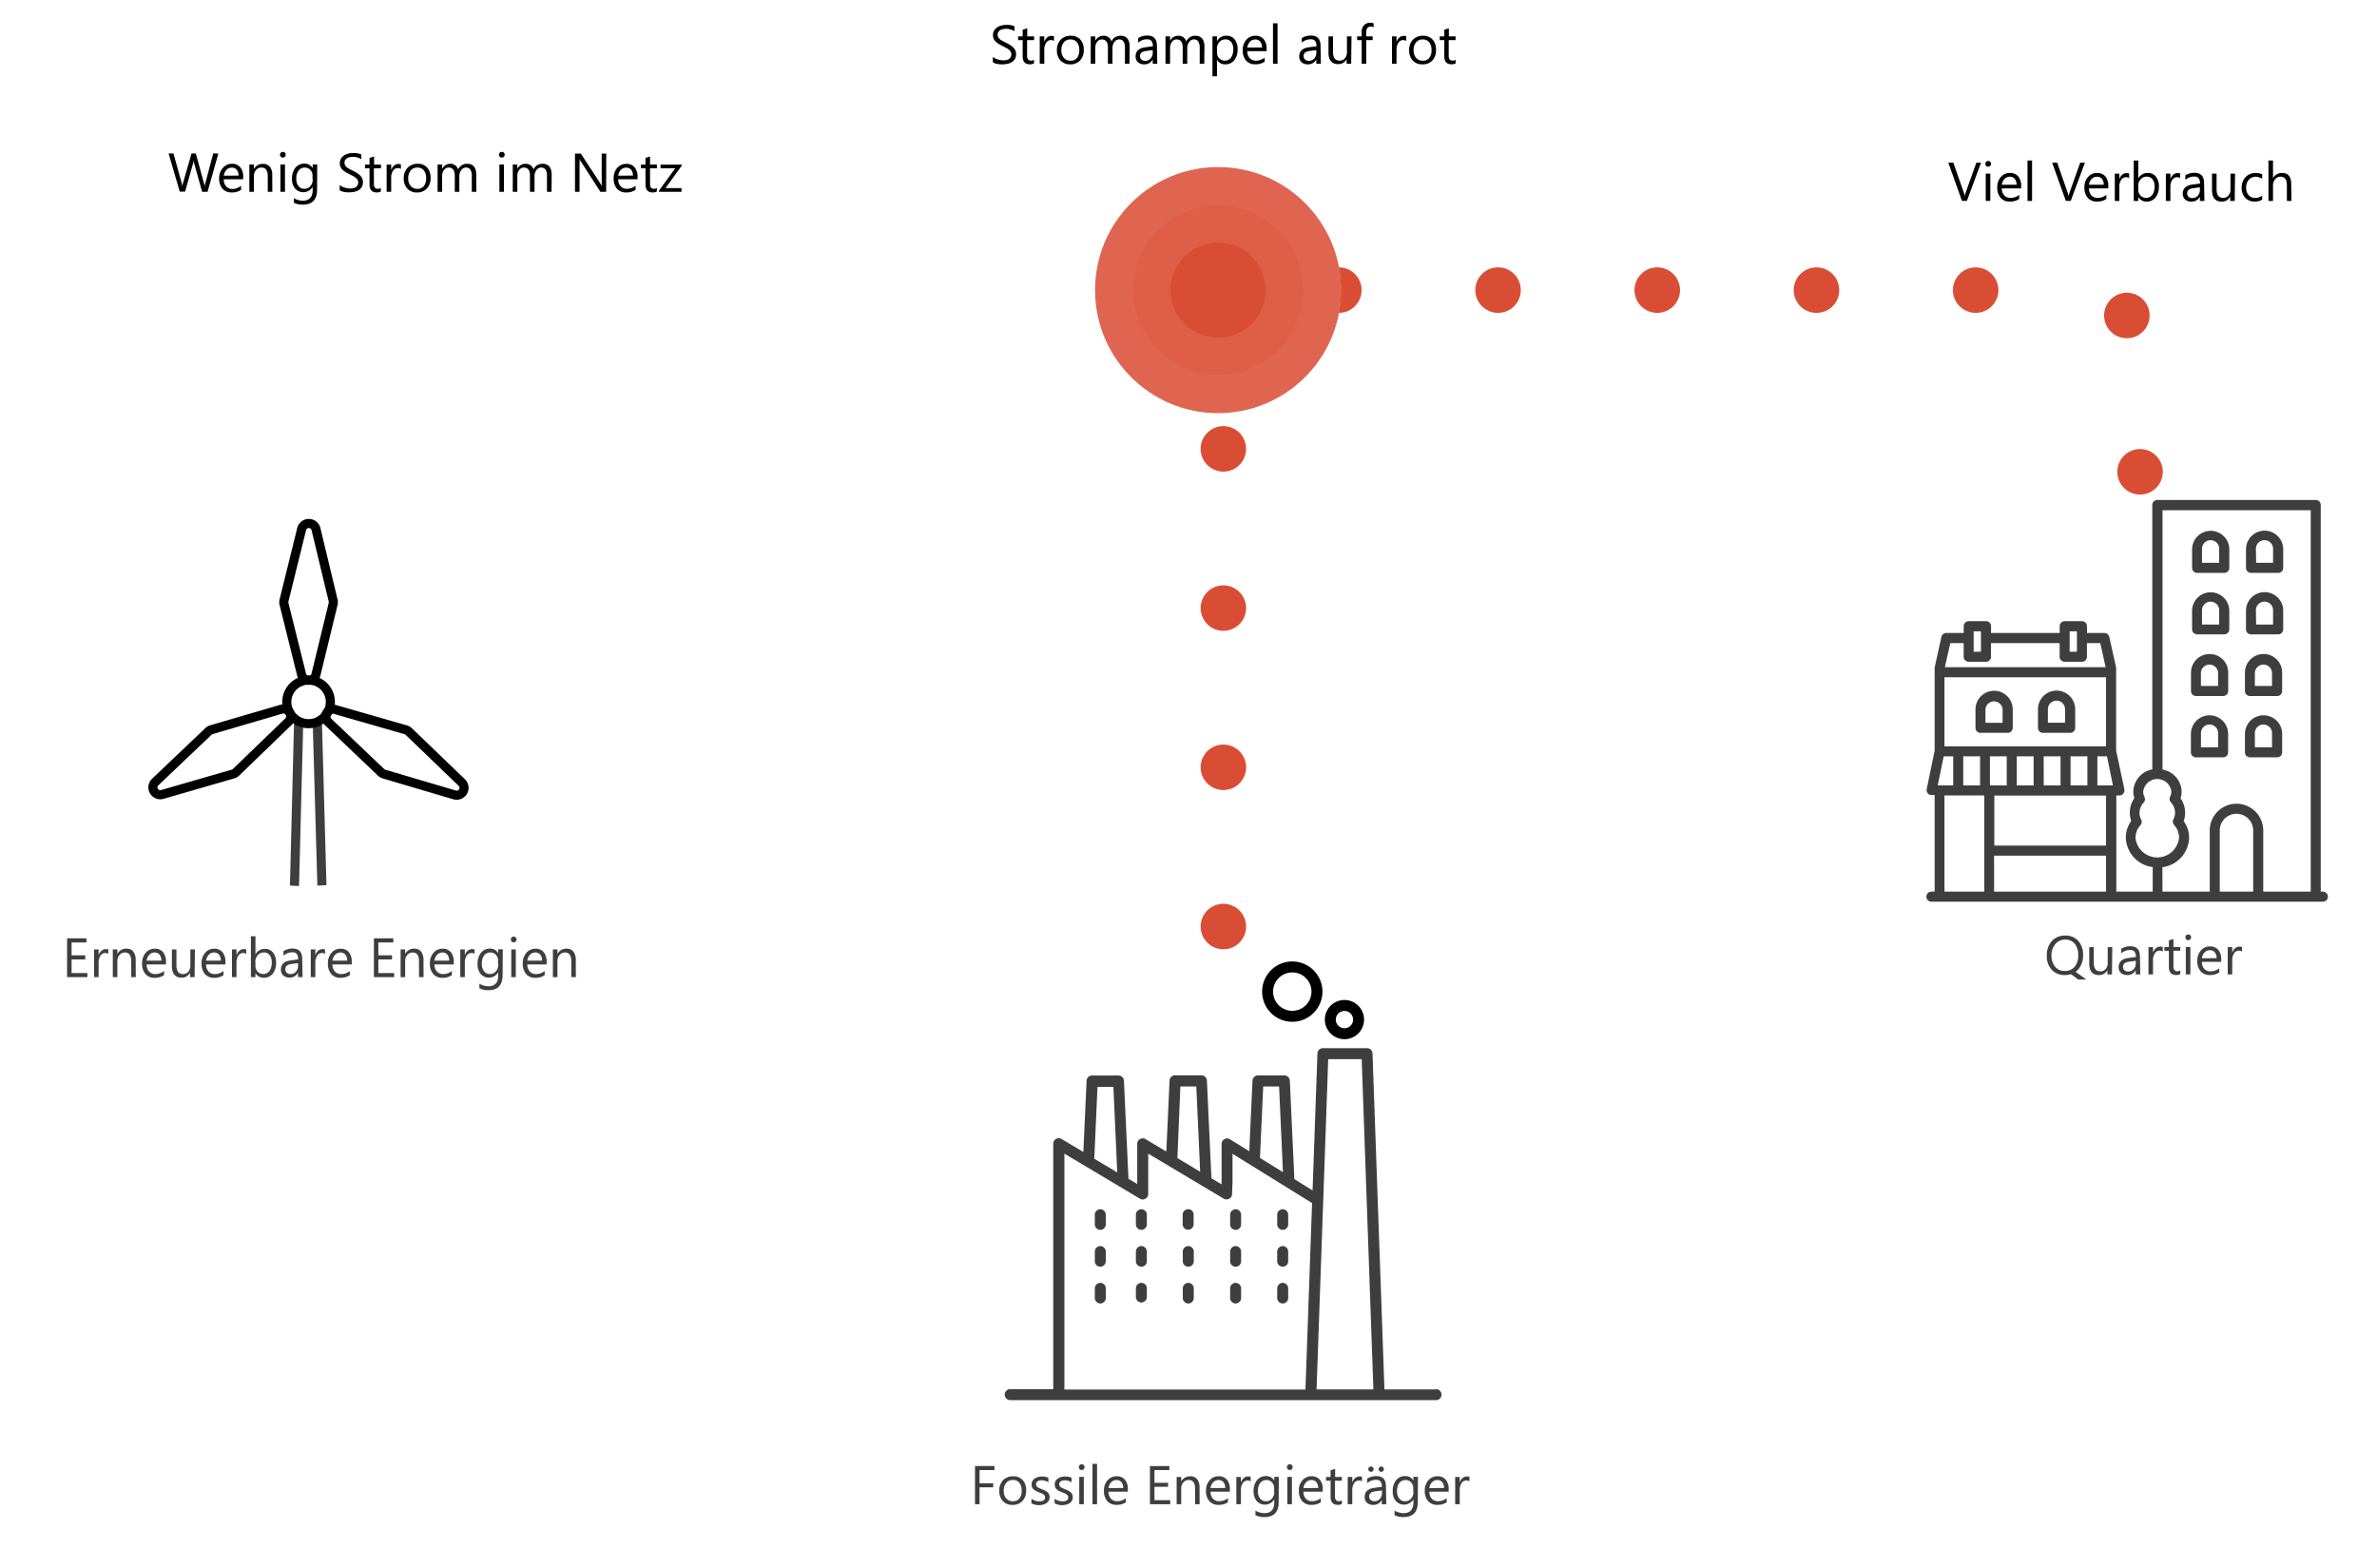 <svg xmlns="http://www.w3.org/2000/svg" width="184.35mm" height="121.59mm" viewBox="0 0 522.57 344.66">
    <defs>
        <style>
           .cls-1{
               fill: black;

            }
            .cls-10 {
                stroke: black;
                fill: transparent;
            }

             .white {
                fill: white;
                stroke: white;
            }
            .cls-2 {
                fill: #3e3e3f;
            }

            .cls-3,
            .cls-4 {
                fill: none;
                stroke: #d5dae2;
            }

            .cls-3,
            .cls-4,
            .cls-10 {
                stroke-linecap: round;
                stroke-width: 2px;
            }

            .cls-3,
            .cls-10 {
                stroke-linejoin: round;
            }

            .cls-4 {
                stroke-miterlimit: 10;
            }

            .cls-5,
            .cls-7,
            .cls-8 {
                fill: #da4d35;
            }

            .cls-6,
            .cls-7,
            .cls-8 {
                isolation: isolate;
            }

            .cls-7 {
                opacity: 0.86;
            }

            .cls-8 {
                opacity: 0.3;
            }

            .cls-9 {
                stroke: #3e3e3e;
            }

            #eco path {
                stroke-dasharray: 0 35;
                stroke-width: 0;

                stroke: #da4d35;
                fill: ;

            }

            #city path {
                stroke-dasharray: 0 35;
                stroke-width: 10;
                animation: dash 14s linear infinite;
                stroke: #da4d35;
                fill: ;

            }

            #production line {
                stroke-dasharray: 0 35;
                stroke-width: 10;
                animation: dash 20s linear infinite;
                animation-direction: reverse;
                stroke: #da4d35;

            }



            @keyframes dash {
                to {
                    stroke-dashoffset: 1000;
                }
            }



            @-moz-keyframes spin {
                100% {
                    -moz-transform: rotate(360deg);
                }
            }

            @-webkit-keyframes spin {
                100% {
                    -webkit-transform: rotate(360deg);
                }
            }

            @keyframes spin {
                100% {
                    -webkit-transform: rotate(360deg);
                    transform: rotate(360deg);
                }
            }

            #smoke_1 {
                height: 0px;
                width: 0px;
                opacity: 0;
                transform: scale(0.2);
                transform-origin: 57% 67.5%;
            }

            @keyframes smokeL {
                0% {
                    opacity: 0;
                    transform: scale(0.2) translate(0, 0)
                }

                5% {
                    opacity: 1;
                    transform: scale(0.3) translate(+5, -10px)
                }

                60% {
                    opacity: 1;

                }

                100% {
                    opacity: 0;
                    transform: scale(1.5) translate(+6px, -10px)
                }
            }

            #smoke_1 {
                animation: smokeL 2s 0s infinite
            }

            #smoke_2 {
                height: 0px;
                width: 0px;
                opacity: 0;
                transform: scale(0.2);
                transform-origin: 57.5% 68%;
            }

            @keyframes smokeR {
                0% {
                    opacity: 0;
                    transform: scale(0.2) translate(0, 0)
                }

                5% {
                    opacity: 1;
                    transform: scale(0.3) translate(+5, -10px)
                }

                60% {
                    opacity: 1;

                }

                100% {
                    opacity: 0;
                    transform: scale(1.3) translate(+12px, -10px)
                }
            }

            #smoke_2 {
                animation: smokeR 2s 1s infinite
            }

           

        </style>
    </defs>
    <title>_finalStromampel_Rot_Pfade_Animation</title>
    <g id="smoke">
        <g>
            <path id="Pfad_78" data-name="Pfad 78" class="cls-1" d="M295.57,228.44a4.31,4.31,0,1,0-4.31-4.31h0A4.32,4.32,0,0,0,295.57,228.44Zm0-6.21a1.9,1.9,0,1,1-1.9,1.9,1.9,1.9,0,0,1,1.9-1.9Z" />
            <path id="Pfad_79" data-name="Pfad 79" class="cls-1" d="M284.1,224.61a6.63,6.63,0,1,0-6.63-6.63A6.63,6.63,0,0,0,284.1,224.61Zm0-10.85a4.22,4.22,0,1,1-4.22,4.22h0A4.22,4.22,0,0,1,284.1,213.76Z" />
        </g>
        <g>
            <path id="smoke_1" data-name="Pfad 78" class="cls-2" d="M295.57,228.44a4.31,4.31,0,1,0-4.31-4.31h0A4.32,4.32,0,0,0,295.57,228.44Zm0-6.21a1.9,1.9,0,1,1-1.9,1.9,1.9,1.9,0,0,1,1.9-1.9Z" />
            <path id="smoke_2" data-name="Pfad 79" class="cls-2" d="M284.1,224.61a6.63,6.63,0,1,0-6.63-6.63A6.63,6.63,0,0,0,284.1,224.61Zm0-10.85a4.22,4.22,0,1,1-4.22,4.22h0A4.22,4.22,0,0,1,284.1,213.76Z" />
        </g>
    </g>
    <g id="eco">
        <path id="Pfad_82" data-name="Pfad 82" class="cls-3" d="M271.19,63.77H84.1A14.17,14.17,0,0,0,69.93,77.94V96.88" />
    </g>
    <g id="production">
        <line id="Linie_13" data-name="Linie 13" class="cls-4" x1="268.95" y1="203.67" x2="268.95" y2="62.67" />
    </g>
    <g id="city">
        <path id="Pfad_865" data-name="Pfad 865" class="cls-3" d="M470.48,103.71V77.94A14.17,14.17,0,0,0,456.3,63.77H269.22" />
    </g>
    <g id="Ebene_1" data-name="Ebene 1">
        <path id="Pfad_51" data-name="Pfad 51" class="cls-2" d="M449.12,161.09h6a1.1,1.1,0,0,0,1.1-1.1v-4.05a4.09,4.09,0,0,0-8.18-.08V160a1.1,1.1,0,0,0,1.1,1.1Zm1.1-5.16a1.88,1.88,0,0,1,3.77-.06v3h-3.77Z" />
        <path id="Pfad_52" data-name="Pfad 52" class="cls-2" d="M435.39,161.09h6a1.1,1.1,0,0,0,1.1-1.1v-4.05a4.09,4.09,0,0,0-8.19,0V160a1.1,1.1,0,0,0,1.1,1.1Zm1.1-5.16a1.89,1.89,0,0,1,3.77,0v2.95h-3.77Z" />
        <path id="Pfad_53" data-name="Pfad 53" class="cls-2" d="M424.61,196a1.1,1.1,0,1,0,0,2.21h86.06a1.1,1.1,0,1,0,0-2.21h-.47V111a1.1,1.1,0,0,0-1.1-1.1H474.27a1.1,1.1,0,0,0-1.1,1.1v58.13A5.08,5.08,0,0,0,469,174a4.63,4.63,0,0,0,.23,1.45,5.49,5.49,0,0,0-1,3.2,5.35,5.35,0,0,0,.31,1.8,6.3,6.3,0,0,0-1.19,3.67,6.72,6.72,0,0,0,5.91,6.48V196h-8V174.86h.68a1.1,1.1,0,0,0,1.1-1.1,1.13,1.13,0,0,0,0-.23L465.22,165V147a1.3,1.3,0,0,0,0-.24L463.71,140a1.1,1.1,0,0,0-1.08-.86h-3.82v-1.49a1.1,1.1,0,0,0-1.1-1.1h-3.8a1.1,1.1,0,0,0-1.1,1.1v1.49H437.72v-1.49a1.1,1.1,0,0,0-1.1-1.1h-3.81a1.1,1.1,0,0,0-1.1,1.1v1.49h-3.82a1.1,1.1,0,0,0-1.08.86l-1.49,6.75a1.08,1.08,0,0,0,0,.24v18l-1.74,8.47a1.1,1.1,0,0,0,.85,1.3l.23,0h.66V196ZM463,148.88v15.17H427.48V148.88Zm-25.53,23.77v-6.39h3.7v6.39Zm5.91-6.39h3.7v6.39h-3.7Zm5.91,0H453v6.39h-3.7Zm5.91,0h3.7v6.39h-3.7Zm5.91,0h2.1l1.31,6.39h-3.42v-6.39ZM426,172.65l1.31-6.39h2.09v6.39Zm5.61-6.39h3.7v6.39h-3.7ZM495.35,196H488V182.56a3.67,3.67,0,1,1,7.35,0h0Zm-25.87-11.84a4.07,4.07,0,0,1,1.08-2.76,1.1,1.1,0,0,0,.16-1.24,3.24,3.24,0,0,1-.36-1.47,3.34,3.34,0,0,1,.91-2.26,1.1,1.1,0,0,0,.18-1.24,2.55,2.55,0,0,1-.28-1.14,3.12,3.12,0,0,1,6.19-.14V174a2.52,2.52,0,0,1-.28,1.14,1.11,1.11,0,0,0,.18,1.24,3.34,3.34,0,0,1,.91,2.26,3.24,3.24,0,0,1-.36,1.47,1.1,1.1,0,0,0,.16,1.24,4.13,4.13,0,0,1,1.08,2.76,4.81,4.81,0,0,1-9.58,0Zm5.91,6.47a6.71,6.71,0,0,0,5.87-6.47,6.26,6.26,0,0,0-1.19-3.67,5.36,5.36,0,0,0,.31-1.8,5.49,5.49,0,0,0-1-3.2,4.63,4.63,0,0,0,.23-1.45c0-.08,0-.17,0-.25a5.09,5.09,0,0,0-4.19-4.63v-57H508V196H497.56V182.56a5.88,5.88,0,0,0-11.76,0V196H475.41Zm-37,5.36v-7.9H463V196ZM463,185.88H438.44v-11H463v11Zm-8-47.1h1.6v4.49H455Zm-21.1,0h1.6v4.49h-1.6Zm-5.14,2.59h2.94v3a1.1,1.1,0,0,0,1.1,1.1h3.81a1.1,1.1,0,0,0,1.1-1.1v-3h15.09v3a1.1,1.1,0,0,0,1.1,1.1h3.8a1.1,1.1,0,0,0,1.1-1.1v-3h2.94l1.17,5.3H427.56Zm-1.28,33.48h8.76V196h-8.76Z" />
        <path id="Pfad_54" data-name="Pfad 54" class="cls-2" d="M483,125.93h6a1.1,1.1,0,0,0,1.1-1.1v-4.05a4.09,4.09,0,0,0-8.18,0h0v4.05a1.1,1.1,0,0,0,1.1,1.1Zm1.1-5.16a1.89,1.89,0,1,1,3.77,0v2.95h-3.77Z" />
        <path id="Pfad_55" data-name="Pfad 55" class="cls-2" d="M494.85,125.93h6a1.1,1.1,0,0,0,1.1-1.1v-4.05a4.09,4.09,0,0,0-8.18-.08v4.13a1.1,1.1,0,0,0,1.1,1.1Zm1.1-5.16a1.89,1.89,0,1,1,3.77,0v2.95H496Z" />
        <path id="Pfad_56" data-name="Pfad 56" class="cls-2" d="M483,139.44h6a1.1,1.1,0,0,0,1.1-1.1v-4.05a4.09,4.09,0,0,0-8.18,0h0v4.05a1.1,1.1,0,0,0,1.1,1.1Zm1.1-5.16a1.89,1.89,0,1,1,3.77,0v3h-3.77Z" />
        <path id="Pfad_57" data-name="Pfad 57" class="cls-2" d="M494.85,139.44h6a1.1,1.1,0,0,0,1.1-1.1v-4.05a4.09,4.09,0,0,0-8.18-.08v4.13a1.1,1.1,0,0,0,1.1,1.1Zm1.1-5.16a1.89,1.89,0,1,1,3.77,0v3H496Z" />
        <path id="Pfad_58" data-name="Pfad 58" class="cls-2" d="M482.76,153h6a1.1,1.1,0,0,0,1.1-1.1v-4.05a4.09,4.09,0,1,0-8.18,0h0v4.05a1.1,1.1,0,0,0,1.1,1.1Zm1.1-5.16a1.89,1.89,0,0,1,3.77,0v2.95h-3.77Z" />
        <path id="Pfad_59" data-name="Pfad 59" class="cls-2" d="M494.62,153h6a1.1,1.1,0,0,0,1.1-1.1v-4.05a4.09,4.09,0,1,0-8.18,0h0v4.05a1.1,1.1,0,0,0,1.1,1.1Zm1.1-5.16a1.89,1.89,0,0,1,3.77,0v2.95h-3.77Z" />
        <path id="Pfad_60" data-name="Pfad 60" class="cls-2" d="M488.74,166.48a1.1,1.1,0,0,0,1.1-1.1v-4.05a4.09,4.09,0,1,0-8.18,0h0v4.05a1.1,1.1,0,0,0,1.1,1.1Zm-4.87-5.16a1.89,1.89,0,1,1,3.77-.06v3h-3.77Z" />
        <path id="Pfad_61" data-name="Pfad 61" class="cls-2" d="M494.62,166.48h6a1.1,1.1,0,0,0,1.1-1.1v-4.05a4.09,4.09,0,1,0-8.18,0h0v4.05a1.1,1.1,0,0,0,1.1,1.1Zm1.1-5.16a1.89,1.89,0,1,1,3.77-.06v3h-3.77Z" />
        <path id="Pfad_62" data-name="Pfad 62" class="cls-2" d="M241.9,265.82a1.21,1.21,0,0,0-1.21,1.21h0v2a1.21,1.21,0,1,0,2.41,0v-2A1.21,1.21,0,0,0,241.9,265.82Z" />
        <path id="Pfad_65" data-name="Pfad 65" class="cls-2" d="M241.9,273.92a1.21,1.21,0,0,0-1.21,1.21h0v2a1.21,1.21,0,1,0,2.41,0v-2A1.21,1.21,0,0,0,241.9,273.92Z" />
        <path id="Pfad_68" data-name="Pfad 68" class="cls-2" d="M241.9,282a1.21,1.21,0,0,0-1.21,1.21h0v2a1.21,1.21,0,1,0,2.41,0v-2A1.21,1.21,0,0,0,241.9,282Z" />
        <path id="Pfad_63" data-name="Pfad 63" class="cls-2" d="M250.93,265.82a1.21,1.21,0,0,0-1.21,1.21h0v2a1.21,1.21,0,1,0,2.41,0v-2A1.21,1.21,0,0,0,250.93,265.82Z" />
        <path id="Pfad_64" data-name="Pfad 64" class="cls-2" d="M261.24,265.82A1.21,1.21,0,0,0,260,267h0v2a1.21,1.21,0,1,0,2.41,0v-2a1.21,1.21,0,0,0-1.21-1.21Z" />
        <path id="Pfad_66" data-name="Pfad 66" class="cls-2" d="M250.93,273.92a1.21,1.21,0,0,0-1.21,1.21h0v2a1.21,1.21,0,1,0,2.41,0v-2A1.21,1.21,0,0,0,250.93,273.92Z" />
        <path id="Pfad_67" data-name="Pfad 67" class="cls-2" d="M261.24,273.92a1.21,1.21,0,0,0-1.21,1.21h0v2a1.21,1.21,0,1,0,2.41,0v-2a1.21,1.21,0,0,0-1.21-1.21Z" />
        <path id="Pfad_69" data-name="Pfad 69" class="cls-2" d="M250.93,282a1.21,1.21,0,0,0-1.21,1.21h0v2a1.21,1.21,0,0,0,2.41,0v-2A1.21,1.21,0,0,0,250.93,282Z" />
        <path id="Pfad_70" data-name="Pfad 70" class="cls-2" d="M261.24,282a1.21,1.21,0,0,0-1.21,1.21h0v2a1.21,1.21,0,1,0,2.41,0v-2a1.21,1.21,0,0,0-1.21-1.21Z" />
        <path id="Pfad_71" data-name="Pfad 71" class="cls-2" d="M271.65,265.82a1.21,1.21,0,0,0-1.21,1.21v2a1.21,1.21,0,1,0,2.41,0v-2A1.21,1.21,0,0,0,271.65,265.82Z" />
        <path id="Pfad_72" data-name="Pfad 72" class="cls-2" d="M282,265.82a1.21,1.21,0,0,0-1.21,1.21h0v2a1.21,1.21,0,1,0,2.41,0v-2a1.21,1.21,0,0,0-1.21-1.21Z" />
        <path id="Pfad_73" data-name="Pfad 73" class="cls-2" d="M271.65,273.92a1.21,1.21,0,0,0-1.21,1.21v2a1.21,1.21,0,1,0,2.41,0v-2A1.21,1.21,0,0,0,271.65,273.92Z" />
        <path id="Pfad_74" data-name="Pfad 74" class="cls-2" d="M282,273.92a1.21,1.21,0,0,0-1.21,1.21h0v2a1.21,1.21,0,1,0,2.41,0v-2a1.21,1.21,0,0,0-1.21-1.21Z" />
        <path id="Pfad_75" data-name="Pfad 75" class="cls-2" d="M271.65,282a1.21,1.21,0,0,0-1.21,1.21v2a1.21,1.21,0,1,0,2.41,0v-2a1.21,1.21,0,0,0-1.21-1.21Z" />
        <path id="Pfad_76" data-name="Pfad 76" class="cls-2" d="M282,282a1.21,1.21,0,0,0-1.21,1.21h0v2a1.21,1.21,0,1,0,2.41,0v-2A1.21,1.21,0,0,0,282,282Z" />
        <path id="Pfad_77" data-name="Pfad 77" class="cls-2" d="M315.64,305.43H304.36l-2.62-73.86a1.21,1.21,0,0,0-1.21-1.16h-9.69a1.21,1.21,0,0,0-1.21,1.16l-1.07,30.12-4-2.49-1-21.64a1.2,1.2,0,0,0-1.2-1.15h-5.8a1.21,1.21,0,0,0-1.21,1.15l-.7,15.51-4.25-2.63a1.21,1.21,0,0,0-1.84,1v8.31l0,.6-2.23-1.33-1-21.49a1.21,1.21,0,0,0-1.21-1.15h-5.79a1.2,1.2,0,0,0-1.21,1.15l-.71,15.6-4.58-2.73a1.21,1.21,0,0,0-1.82,1v8.87l-1.92-1.15-1-21.55a1.21,1.21,0,0,0-1.21-1.15h-5.79a1.2,1.2,0,0,0-1.21,1.15l-.71,15.66-4.8-2.86a1.21,1.21,0,0,0-1.82,1v54h-9.35a1.21,1.21,0,1,0,0,2.41h93.39a1.21,1.21,0,1,0,0-2.41h0ZM292,232.83h7.36l2.57,72.6H289.44Zm-14.29,6h3.49l.85,18.84L277,254.54Zm-18.21,0H263l.85,18.75-5-3Zm-18.22.08h3.49l.85,18.81-5.05-3ZM234,253.6l16.61,9.9a1.21,1.21,0,0,0,1.82-1V253.6l16.61,9.9a1.21,1.21,0,0,0,1.82-1l.1-2.68v-6.19l17.49,10.83-1.45,41H234Z" />
        <g>
            <path class="cls-2" d="M218.63,323.15h-3.28v2.91h3v.88h-3v3.72h-1v-8.4h4.27Z" />
            <path class="cls-2" d="M222.6,330.81a2.78,2.78,0,0,1-2.12-.84,3.11,3.11,0,0,1-.79-2.23,3.24,3.24,0,0,1,.83-2.36,3,3,0,0,1,2.23-.85,2.69,2.69,0,0,1,2.09.83,3.28,3.28,0,0,1,.75,2.29,3.22,3.22,0,0,1-.81,2.3A2.84,2.84,0,0,1,222.6,330.81Zm.07-5.47a1.83,1.83,0,0,0-1.46.63,2.59,2.59,0,0,0-.54,1.74,2.45,2.45,0,0,0,.54,1.68,1.85,1.85,0,0,0,1.46.62,1.76,1.76,0,0,0,1.43-.6,2.62,2.62,0,0,0,.5-1.72,2.66,2.66,0,0,0-.5-1.73A1.75,1.75,0,0,0,222.67,325.33Z" />
            <path class="cls-2" d="M226.76,330.45v-1a2.84,2.84,0,0,0,1.73.58q1.27,0,1.27-.84a.73.73,0,0,0-.11-.41,1.08,1.08,0,0,0-.29-.3,2.26,2.26,0,0,0-.43-.23l-.54-.21a6.9,6.9,0,0,1-.7-.32,2.12,2.12,0,0,1-.5-.36,1.35,1.35,0,0,1-.3-.46,1.63,1.63,0,0,1-.1-.6,1.43,1.43,0,0,1,.19-.75,1.71,1.71,0,0,1,.52-.54,2.4,2.4,0,0,1,.74-.33,3.26,3.26,0,0,1,.85-.11,3.44,3.44,0,0,1,1.39.27v1a2.72,2.72,0,0,0-1.52-.43,1.78,1.78,0,0,0-.49.06,1.19,1.19,0,0,0-.37.17.8.8,0,0,0-.24.27.7.7,0,0,0-.08.34.82.82,0,0,0,.08.39.86.86,0,0,0,.25.28,1.9,1.9,0,0,0,.4.22l.53.22a7.42,7.42,0,0,1,.71.31,2.45,2.45,0,0,1,.54.36,1.42,1.42,0,0,1,.34.47,1.5,1.5,0,0,1,.12.63,1.48,1.48,0,0,1-.2.77,1.68,1.68,0,0,1-.52.54,2.4,2.4,0,0,1-.76.32,3.73,3.73,0,0,1-.9.11A3.4,3.4,0,0,1,226.76,330.45Z" />
            <path class="cls-2" d="M231.85,330.45v-1a2.84,2.84,0,0,0,1.73.58q1.27,0,1.27-.84a.73.73,0,0,0-.11-.41,1.08,1.08,0,0,0-.29-.3,2.26,2.26,0,0,0-.43-.23l-.54-.21a6.9,6.9,0,0,1-.7-.32,2.12,2.12,0,0,1-.5-.36,1.35,1.35,0,0,1-.3-.46,1.63,1.63,0,0,1-.1-.6,1.43,1.43,0,0,1,.19-.75,1.71,1.71,0,0,1,.52-.54,2.4,2.4,0,0,1,.74-.33,3.26,3.26,0,0,1,.85-.11,3.44,3.44,0,0,1,1.39.27v1a2.72,2.72,0,0,0-1.52-.43,1.78,1.78,0,0,0-.49.06,1.19,1.19,0,0,0-.37.17.8.8,0,0,0-.24.27.7.7,0,0,0-.08.34.82.82,0,0,0,.08.39.86.86,0,0,0,.25.28,1.9,1.9,0,0,0,.4.22l.53.22a7.42,7.42,0,0,1,.71.31,2.45,2.45,0,0,1,.54.36,1.42,1.42,0,0,1,.34.47,1.5,1.5,0,0,1,.12.63,1.48,1.48,0,0,1-.2.77,1.68,1.68,0,0,1-.52.54,2.4,2.4,0,0,1-.76.32,3.73,3.73,0,0,1-.9.11A3.4,3.4,0,0,1,231.85,330.45Z" />
            <path class="cls-2" d="M237.8,323.14a.61.61,0,0,1-.44-.18.59.59,0,0,1-.18-.45.62.62,0,0,1,.62-.63.62.62,0,0,1,.45.18.63.63,0,0,1,0,.89A.62.62,0,0,1,237.8,323.14Zm.47,7.52h-1v-6h1Z" />
            <path class="cls-2" d="M241.18,330.67h-1v-8.88h1Z" />
            <path class="cls-2" d="M247.94,327.91h-4.24a2.24,2.24,0,0,0,.54,1.55,1.86,1.86,0,0,0,1.42.54,3,3,0,0,0,1.86-.67v.9a3.48,3.48,0,0,1-2.09.57,2.54,2.54,0,0,1-2-.82,3.35,3.35,0,0,1-.73-2.3,3.28,3.28,0,0,1,.79-2.28,2.55,2.55,0,0,1,2-.88,2.26,2.26,0,0,1,1.82.76,3.18,3.18,0,0,1,.64,2.12Zm-1-.81a2,2,0,0,0-.4-1.29,1.37,1.37,0,0,0-1.1-.46,1.55,1.55,0,0,0-1.15.49,2.21,2.21,0,0,0-.59,1.27Z" />
            <path class="cls-2" d="M257.26,330.67h-4.45v-8.4h4.27v.89H253.8v2.79h3v.88h-3v2.94h3.47Z" />
            <path class="cls-2" d="M263.73,330.67h-1v-3.42q0-1.91-1.39-1.91a1.51,1.51,0,0,0-1.19.54,2,2,0,0,0-.47,1.37v3.42h-1v-6h1v1h0a2.17,2.17,0,0,1,2-1.14,1.84,1.84,0,0,1,1.51.64,2.83,2.83,0,0,1,.52,1.84Z" />
            <path class="cls-2" d="M270.37,327.91h-4.24a2.24,2.24,0,0,0,.54,1.55,1.86,1.86,0,0,0,1.42.54,3,3,0,0,0,1.86-.67v.9a3.48,3.48,0,0,1-2.09.57,2.54,2.54,0,0,1-2-.82,3.35,3.35,0,0,1-.73-2.3,3.28,3.28,0,0,1,.79-2.28,2.55,2.55,0,0,1,2-.88,2.26,2.26,0,0,1,1.82.76,3.18,3.18,0,0,1,.64,2.12Zm-1-.81a2,2,0,0,0-.4-1.29,1.37,1.37,0,0,0-1.1-.46,1.55,1.55,0,0,0-1.15.49,2.21,2.21,0,0,0-.59,1.27Z" />
            <path class="cls-2" d="M274.95,325.64a1.18,1.18,0,0,0-.73-.19,1.23,1.23,0,0,0-1,.58,2.68,2.68,0,0,0-.41,1.58v3.06h-1v-6h1v1.24h0a2.1,2.1,0,0,1,.63-1,1.43,1.43,0,0,1,.94-.35,1.57,1.57,0,0,1,.57.08Z" />
            <path class="cls-2" d="M281.11,330.19q0,3.3-3.16,3.3a4.25,4.25,0,0,1-1.95-.42v-1a4,4,0,0,0,1.93.56q2.21,0,2.21-2.36v-.66h0a2.43,2.43,0,0,1-3.86.35,3.2,3.2,0,0,1-.68-2.15,3.74,3.74,0,0,1,.74-2.43,2.46,2.46,0,0,1,2-.9,2,2,0,0,1,1.8,1h0v-.83h1Zm-1-2.23v-.88a1.72,1.72,0,0,0-.48-1.22,1.59,1.59,0,0,0-1.2-.51,1.67,1.67,0,0,0-1.39.65,2.89,2.89,0,0,0-.5,1.81,2.48,2.48,0,0,0,.48,1.6,1.56,1.56,0,0,0,1.28.6,1.67,1.67,0,0,0,1.32-.57A2.14,2.14,0,0,0,280.15,328Z" />
            <path class="cls-2" d="M283.55,323.14a.61.61,0,0,1-.44-.18.59.59,0,0,1-.18-.45.62.62,0,0,1,.62-.63.62.62,0,0,1,.45.18.63.63,0,0,1,0,.89A.62.62,0,0,1,283.55,323.14Zm.47,7.52h-1v-6h1Z" />
            <path class="cls-2" d="M290.79,327.91h-4.24a2.24,2.24,0,0,0,.54,1.55,1.86,1.86,0,0,0,1.42.54,3,3,0,0,0,1.86-.67v.9a3.48,3.48,0,0,1-2.09.57,2.54,2.54,0,0,1-2-.82,3.35,3.35,0,0,1-.73-2.3,3.28,3.28,0,0,1,.79-2.28,2.55,2.55,0,0,1,2-.88,2.26,2.26,0,0,1,1.82.76,3.18,3.18,0,0,1,.64,2.12Zm-1-.81a2,2,0,0,0-.4-1.29,1.37,1.37,0,0,0-1.1-.46,1.55,1.55,0,0,0-1.15.49,2.21,2.21,0,0,0-.59,1.27Z" />
            <path class="cls-2" d="M295,330.61a1.85,1.85,0,0,1-.9.19q-1.58,0-1.58-1.76v-3.55h-1v-.82h1V323.2l1-.31v1.78H295v.82h-1.51v3.38a1.4,1.4,0,0,0,.21.86.82.82,0,0,0,.68.26,1,1,0,0,0,.63-.2Z" />
            <path class="cls-2" d="M299.43,325.64a1.18,1.18,0,0,0-.73-.19,1.23,1.23,0,0,0-1,.58,2.68,2.68,0,0,0-.41,1.58v3.06h-1v-6h1v1.24h0a2.1,2.1,0,0,1,.63-1,1.43,1.43,0,0,1,.94-.35,1.57,1.57,0,0,1,.57.08Z" />
            <path class="cls-2" d="M304.77,330.67h-1v-.94h0a2,2,0,0,1-1.85,1.08,2,2,0,0,1-1.4-.47,1.64,1.64,0,0,1-.51-1.26q0-1.68,2-2l1.8-.25q0-1.53-1.24-1.53a3,3,0,0,0-2,.74v-1a3.72,3.72,0,0,1,2-.56q2.12,0,2.12,2.24Zm-3.37-7.14a.57.57,0,0,1-.42-.17.56.56,0,0,1-.17-.41.55.55,0,0,1,.17-.41.56.56,0,0,1,.41-.16.58.58,0,0,1,.42.17.54.54,0,0,1,.18.41.56.56,0,0,1-.17.41A.55.55,0,0,1,301.4,323.53Zm2.41,4.1-1.45.2a2.35,2.35,0,0,0-1,.33,1,1,0,0,0-.34.84.92.92,0,0,0,.31.72,1.21,1.21,0,0,0,.83.28,1.54,1.54,0,0,0,1.18-.5,1.79,1.79,0,0,0,.47-1.27Zm-.16-4.1a.56.56,0,0,1-.4-.16.59.59,0,0,1,0-.83.54.54,0,0,1,.4-.16.57.57,0,0,1,.42.17.55.55,0,0,1,.17.41.57.57,0,0,1-.16.41A.55.55,0,0,1,303.65,323.53Z" />
            <path class="cls-2" d="M311.7,330.19q0,3.3-3.16,3.3a4.25,4.25,0,0,1-1.95-.42v-1a4,4,0,0,0,1.93.56q2.21,0,2.21-2.36v-.66h0a2.43,2.43,0,0,1-3.86.35,3.2,3.2,0,0,1-.68-2.15,3.74,3.74,0,0,1,.74-2.43,2.46,2.46,0,0,1,2-.9,2,2,0,0,1,1.8,1h0v-.83h1Zm-1-2.23v-.88a1.72,1.72,0,0,0-.48-1.22,1.59,1.59,0,0,0-1.2-.51,1.67,1.67,0,0,0-1.39.65,2.89,2.89,0,0,0-.5,1.81,2.48,2.48,0,0,0,.48,1.6,1.56,1.56,0,0,0,1.28.6,1.67,1.67,0,0,0,1.32-.57A2.14,2.14,0,0,0,310.74,328Z" />
            <path class="cls-2" d="M318.47,327.91h-4.24a2.24,2.24,0,0,0,.54,1.55,1.86,1.86,0,0,0,1.42.54,3,3,0,0,0,1.86-.67v.9a3.48,3.48,0,0,1-2.09.57,2.54,2.54,0,0,1-2-.82,3.35,3.35,0,0,1-.73-2.3,3.28,3.28,0,0,1,.79-2.28,2.55,2.55,0,0,1,2-.88,2.26,2.26,0,0,1,1.82.76,3.18,3.18,0,0,1,.64,2.12Zm-1-.81a2,2,0,0,0-.4-1.29,1.37,1.37,0,0,0-1.1-.46,1.55,1.55,0,0,0-1.15.49,2.21,2.21,0,0,0-.59,1.27Z" />
            <path class="cls-2" d="M323.05,325.64a1.18,1.18,0,0,0-.73-.19,1.23,1.23,0,0,0-1,.58,2.68,2.68,0,0,0-.41,1.58v3.06h-1v-6h1v1.24h0a2.1,2.1,0,0,1,.63-1,1.43,1.43,0,0,1,.94-.35,1.57,1.57,0,0,1,.57.08Z" />
        </g>
        <g>
            <path class="cls-2" d="M453.92,214.34a3.71,3.71,0,0,1-2.87-1.18,4.38,4.38,0,0,1-1.07-3.06,4.62,4.62,0,0,1,1.1-3.23,3.84,3.84,0,0,1,3-1.21,3.61,3.61,0,0,1,2.8,1.17,4.38,4.38,0,0,1,1.07,3.06,4.64,4.64,0,0,1-1.09,3.25,3.23,3.23,0,0,1-.55.49l2.36,1.69h-1.79l-1.58-1.18A4.55,4.55,0,0,1,453.92,214.34Zm.07-7.79a2.71,2.71,0,0,0-2.15,1A3.7,3.7,0,0,0,451,210a3.76,3.76,0,0,0,.8,2.5,2.64,2.64,0,0,0,2.1.94,2.76,2.76,0,0,0,2.18-.9,3.69,3.69,0,0,0,.8-2.53,3.84,3.84,0,0,0-.77-2.57A2.65,2.65,0,0,0,454,206.54Z" />
            <path class="cls-2" d="M464.3,214.2h-1v-.95h0a2,2,0,0,1-1.85,1.09q-2.14,0-2.14-2.55V208.2h1v3.43q0,1.9,1.45,1.9a1.47,1.47,0,0,0,1.16-.52,2,2,0,0,0,.45-1.36V208.2h1Z" />
            <path class="cls-2" d="M470.53,214.2h-1v-.94h0a2,2,0,0,1-1.85,1.08,2,2,0,0,1-1.4-.47,1.64,1.64,0,0,1-.51-1.26q0-1.68,2-2l1.8-.25q0-1.53-1.24-1.53a3,3,0,0,0-2,.74v-1a3.72,3.72,0,0,1,2-.56q2.12,0,2.12,2.24Zm-1-3-1.45.2a2.35,2.35,0,0,0-1,.33,1,1,0,0,0-.34.84.92.92,0,0,0,.31.72,1.21,1.21,0,0,0,.83.28,1.54,1.54,0,0,0,1.18-.5,1.79,1.79,0,0,0,.47-1.27Z" />
            <path class="cls-2" d="M475.47,209.17a1.18,1.18,0,0,0-.73-.19,1.23,1.23,0,0,0-1,.58,2.68,2.68,0,0,0-.41,1.58v3.06h-1v-6h1v1.24h0a2.1,2.1,0,0,1,.63-1,1.43,1.43,0,0,1,.94-.35,1.57,1.57,0,0,1,.57.08Z" />
            <path class="cls-2" d="M479.3,214.14a1.85,1.85,0,0,1-.9.19q-1.58,0-1.58-1.76V209h-1v-.82h1v-1.46l1-.31v1.78h1.51V209h-1.51v3.38a1.4,1.4,0,0,0,.21.86.82.82,0,0,0,.68.26,1,1,0,0,0,.63-.2Z" />
            <path class="cls-2" d="M481.07,206.67a.61.61,0,0,1-.44-.18.59.59,0,0,1-.18-.45.62.62,0,0,1,.62-.63.62.62,0,0,1,.45.18.63.63,0,0,1,0,.89A.62.62,0,0,1,481.07,206.67Zm.47,7.52h-1v-6h1Z" />
            <path class="cls-2" d="M488.31,211.44h-4.24a2.24,2.24,0,0,0,.54,1.55,1.86,1.86,0,0,0,1.42.54,3,3,0,0,0,1.86-.67v.9a3.48,3.48,0,0,1-2.09.57,2.54,2.54,0,0,1-2-.82,3.35,3.35,0,0,1-.73-2.3,3.28,3.28,0,0,1,.79-2.28,2.55,2.55,0,0,1,2-.88,2.26,2.26,0,0,1,1.82.76,3.18,3.18,0,0,1,.64,2.12Zm-1-.81a2,2,0,0,0-.4-1.29,1.37,1.37,0,0,0-1.1-.46,1.55,1.55,0,0,0-1.15.49,2.21,2.21,0,0,0-.59,1.27Z" />
            <path class="cls-2" d="M492.89,209.17a1.18,1.18,0,0,0-.73-.19,1.23,1.23,0,0,0-1,.58,2.68,2.68,0,0,0-.41,1.58v3.06h-1v-6h1v1.24h0a2.1,2.1,0,0,1,.63-1,1.43,1.43,0,0,1,.94-.35,1.57,1.57,0,0,1,.57.08Z" />
        </g>
        <path id="Pfad_883" data-name="Pfad 883" class="cls-5" d="M271.95,62.29a3,3,0,1,1,3,3A3,3,0,0,1,271.95,62.29Z" />
        <g class="cls-6">
            <path d="M218.27,13.66V12.5a2.25,2.25,0,0,0,.48.32,3.87,3.87,0,0,0,.59.24,4.66,4.66,0,0,0,.62.15,3.45,3.45,0,0,0,.57.05,2.25,2.25,0,0,0,1.36-.34,1.26,1.26,0,0,0,.3-1.56,1.68,1.68,0,0,0-.41-.46,4.1,4.1,0,0,0-.62-.4l-.78-.4q-.44-.22-.82-.45a3.55,3.55,0,0,1-.66-.5,2.1,2.1,0,0,1-.44-.62,1.93,1.93,0,0,1-.16-.82,1.92,1.92,0,0,1,.25-1,2.16,2.16,0,0,1,.66-.7,3,3,0,0,1,.93-.41,4.28,4.28,0,0,1,1.07-.13,4.1,4.1,0,0,1,1.81.3V6.86a3.28,3.28,0,0,0-1.91-.52,3.14,3.14,0,0,0-.64.07,1.82,1.82,0,0,0-.57.22,1.27,1.27,0,0,0-.41.39,1,1,0,0,0-.16.59,1.21,1.21,0,0,0,.12.56,1.36,1.36,0,0,0,.35.43,3.53,3.53,0,0,0,.57.38l.78.4q.45.22.86.47a3.91,3.91,0,0,1,.71.54,2.42,2.42,0,0,1,.48.66,1.86,1.86,0,0,1,.18.83,2.11,2.11,0,0,1-.24,1.05,2,2,0,0,1-.66.7,2.87,2.87,0,0,1-1,.39,5.21,5.21,0,0,1-1.14.12l-.49,0-.6-.09a4.88,4.88,0,0,1-.58-.15A1.8,1.8,0,0,1,218.27,13.66Z" />
            <path d="M227.31,13.94a1.85,1.85,0,0,1-.9.19q-1.58,0-1.58-1.76V8.82h-1V8h1V6.53l1-.31V8h1.51v.82H225.8V12.2a1.4,1.4,0,0,0,.21.86.82.82,0,0,0,.68.26,1,1,0,0,0,.63-.2Z" />
            <path d="M231.72,9a1.18,1.18,0,0,0-.73-.19,1.23,1.23,0,0,0-1,.58,2.68,2.68,0,0,0-.41,1.58V14h-1V8h1V9.24h0a2.1,2.1,0,0,1,.63-1,1.43,1.43,0,0,1,.94-.35,1.57,1.57,0,0,1,.57.08Z" />
            <path d="M235.27,14.14a2.78,2.78,0,0,1-2.12-.84,3.11,3.11,0,0,1-.79-2.23,3.24,3.24,0,0,1,.83-2.36,3,3,0,0,1,2.23-.85,2.69,2.69,0,0,1,2.09.83,3.28,3.28,0,0,1,.75,2.29,3.22,3.22,0,0,1-.81,2.3A2.84,2.84,0,0,1,235.27,14.14Zm.07-5.47a1.83,1.83,0,0,0-1.46.63,2.59,2.59,0,0,0-.54,1.74,2.45,2.45,0,0,0,.54,1.68,1.85,1.85,0,0,0,1.46.62,1.76,1.76,0,0,0,1.43-.6,2.62,2.62,0,0,0,.5-1.72,2.66,2.66,0,0,0-.5-1.73A1.75,1.75,0,0,0,235.34,8.67Z" />
            <path d="M248.31,14h-1V10.55A2.6,2.6,0,0,0,247,9.11a1.17,1.17,0,0,0-1-.45,1.28,1.28,0,0,0-1,.56,2.15,2.15,0,0,0-.43,1.35V14h-1V10.44q0-1.77-1.37-1.77a1.26,1.26,0,0,0-1,.53,2.19,2.19,0,0,0-.41,1.38V14h-1V8h1v.95h0a2,2,0,0,1,1.86-1.09,1.73,1.73,0,0,1,1.7,1.24,2.14,2.14,0,0,1,2-1.24q2,0,2,2.44Z" />
            <path d="M254.42,14h-1v-.94h0a2,2,0,0,1-1.85,1.08,2,2,0,0,1-1.4-.47,1.64,1.64,0,0,1-.51-1.26q0-1.68,2-2l1.8-.25q0-1.53-1.24-1.53a3,3,0,0,0-2,.74v-1a3.72,3.72,0,0,1,2-.56q2.12,0,2.12,2.24Zm-1-3-1.45.2a2.35,2.35,0,0,0-1,.33,1,1,0,0,0-.34.84.92.92,0,0,0,.31.72,1.21,1.21,0,0,0,.83.28,1.54,1.54,0,0,0,1.18-.5,1.79,1.79,0,0,0,.47-1.27Z" />
            <path d="M264.75,14h-1V10.55a2.6,2.6,0,0,0-.31-1.44,1.17,1.17,0,0,0-1-.45,1.28,1.28,0,0,0-1,.56,2.15,2.15,0,0,0-.43,1.35V14h-1V10.44q0-1.77-1.37-1.77a1.26,1.26,0,0,0-1,.53,2.19,2.19,0,0,0-.41,1.38V14h-1V8h1v.95h0a2,2,0,0,1,1.86-1.09,1.73,1.73,0,0,1,1.7,1.24,2.14,2.14,0,0,1,2-1.24q2,0,2,2.44Z" />
            <path d="M267.55,13.13h0v3.63h-1V8h1V9.05h0a2.27,2.27,0,0,1,2.07-1.2,2.2,2.2,0,0,1,1.81.81,3.34,3.34,0,0,1,.65,2.16,3.72,3.72,0,0,1-.73,2.41,2.44,2.44,0,0,1-2,.91A2,2,0,0,1,267.55,13.13Zm0-2.42v.84a1.78,1.78,0,0,0,.48,1.26,1.72,1.72,0,0,0,2.6-.15,3.06,3.06,0,0,0,.5-1.86,2.42,2.42,0,0,0-.46-1.57,1.53,1.53,0,0,0-1.25-.57,1.7,1.7,0,0,0-1.35.58A2.14,2.14,0,0,0,267.53,10.71Z" />
            <path d="M278.45,11.24h-4.24a2.24,2.24,0,0,0,.54,1.55,1.86,1.86,0,0,0,1.42.54,3,3,0,0,0,1.86-.67v.9a3.48,3.48,0,0,1-2.09.57,2.54,2.54,0,0,1-2-.82,3.35,3.35,0,0,1-.73-2.3A3.28,3.28,0,0,1,274,8.74a2.55,2.55,0,0,1,2-.88,2.26,2.26,0,0,1,1.82.76,3.18,3.18,0,0,1,.64,2.12Zm-1-.81a2,2,0,0,0-.4-1.29,1.37,1.37,0,0,0-1.1-.46,1.55,1.55,0,0,0-1.15.49,2.21,2.21,0,0,0-.59,1.27Z" />
            <path d="M280.86,14h-1V5.12h1Z" />
            <path d="M290.39,14h-1v-.94h0a2,2,0,0,1-1.85,1.08,2,2,0,0,1-1.4-.47,1.64,1.64,0,0,1-.51-1.26q0-1.68,2-2l1.8-.25q0-1.53-1.24-1.53a3,3,0,0,0-2,.74v-1a3.72,3.72,0,0,1,2-.56q2.12,0,2.12,2.24Zm-1-3-1.45.2a2.35,2.35,0,0,0-1,.33,1,1,0,0,0-.34.84.92.92,0,0,0,.31.72,1.21,1.21,0,0,0,.83.28,1.54,1.54,0,0,0,1.18-.5,1.79,1.79,0,0,0,.47-1.27Z" />
            <path d="M297.05,14h-1V13h0a2,2,0,0,1-1.85,1.09q-2.14,0-2.14-2.55V8h1v3.43q0,1.9,1.45,1.9a1.47,1.47,0,0,0,1.16-.52,2,2,0,0,0,.45-1.36V8h1Z" />
            <path d="M302,6a1.28,1.28,0,0,0-.64-.16q-1,0-1,1.27V8h1.41v.82h-1.41V14h-1V8.82h-1V8h1V7a2,2,0,0,1,.54-1.49A1.84,1.84,0,0,1,301.26,5a1.88,1.88,0,0,1,.7.11Z" />
            <path d="M309.16,9a1.18,1.18,0,0,0-.73-.19,1.23,1.23,0,0,0-1,.58,2.68,2.68,0,0,0-.41,1.58V14h-1V8h1V9.24h0a2.1,2.1,0,0,1,.63-1,1.43,1.43,0,0,1,.94-.35,1.57,1.57,0,0,1,.57.08Z" />
            <path d="M312.71,14.14a2.78,2.78,0,0,1-2.12-.84,3.11,3.11,0,0,1-.79-2.23,3.24,3.24,0,0,1,.83-2.36,3,3,0,0,1,2.23-.85,2.69,2.69,0,0,1,2.09.83A3.28,3.28,0,0,1,315.7,11a3.22,3.22,0,0,1-.81,2.3A2.84,2.84,0,0,1,312.71,14.14Zm.07-5.47a1.83,1.83,0,0,0-1.46.63,2.59,2.59,0,0,0-.54,1.74,2.45,2.45,0,0,0,.54,1.68,1.85,1.85,0,0,0,1.46.62,1.76,1.76,0,0,0,1.43-.6,2.62,2.62,0,0,0,.5-1.72,2.66,2.66,0,0,0-.5-1.73A1.75,1.75,0,0,0,312.78,8.67Z" />
            <path d="M320,13.94a1.85,1.85,0,0,1-.9.19q-1.58,0-1.58-1.76V8.82h-1V8h1V6.53l1-.31V8H320v.82h-1.51V12.2a1.4,1.4,0,0,0,.21.86.82.82,0,0,0,.68.26,1,1,0,0,0,.63-.2Z" />
        </g>
        <g class="cls-6">
            <path d="M48,33.76l-2.37,8.4H44.44L42.71,36a3.84,3.84,0,0,1-.13-.86h0a4.34,4.34,0,0,1-.15.84l-1.74,6.15H39.52l-2.46-8.4h1.08l1.79,6.45a4.23,4.23,0,0,1,.14.84h0a5,5,0,0,1,.18-.84l1.86-6.45h.94l1.78,6.49A4.75,4.75,0,0,1,45,41h0a4.71,4.71,0,0,1,.16-.81l1.72-6.47Z" />
            <path d="M53.44,39.41H49.2A2.24,2.24,0,0,0,49.74,41a1.86,1.86,0,0,0,1.42.54A3,3,0,0,0,53,40.83v.9a3.48,3.48,0,0,1-2.09.57,2.54,2.54,0,0,1-2-.82,3.35,3.35,0,0,1-.73-2.3A3.28,3.28,0,0,1,49,36.91,2.55,2.55,0,0,1,51,36a2.26,2.26,0,0,1,1.82.76,3.18,3.18,0,0,1,.64,2.12Zm-1-.81a2,2,0,0,0-.4-1.29,1.37,1.37,0,0,0-1.1-.46,1.55,1.55,0,0,0-1.15.49,2.21,2.21,0,0,0-.59,1.27Z" />
            <path d="M59.87,42.17h-1V38.74q0-1.91-1.39-1.91a1.51,1.51,0,0,0-1.19.54,2,2,0,0,0-.47,1.37v3.42h-1v-6h1v1h0a2.17,2.17,0,0,1,2-1.14,1.84,1.84,0,0,1,1.51.64,2.83,2.83,0,0,1,.52,1.84Z" />
            <path d="M62.18,34.64a.61.61,0,0,1-.44-.18.59.59,0,0,1-.18-.45.62.62,0,0,1,.62-.63.62.62,0,0,1,.45.18.63.63,0,0,1,0,.89A.62.62,0,0,1,62.18,34.64Zm.47,7.52h-1v-6h1Z" />
            <path d="M69.71,41.68q0,3.3-3.16,3.3a4.25,4.25,0,0,1-1.95-.42v-1a4,4,0,0,0,1.93.56q2.21,0,2.21-2.36v-.66h0a2.43,2.43,0,0,1-3.86.35,3.2,3.2,0,0,1-.68-2.15,3.74,3.74,0,0,1,.74-2.43,2.46,2.46,0,0,1,2-.9,2,2,0,0,1,1.8,1h0v-.83h1Zm-1-2.23v-.88a1.72,1.72,0,0,0-.48-1.22,1.59,1.59,0,0,0-1.2-.51,1.67,1.67,0,0,0-1.39.65,2.89,2.89,0,0,0-.5,1.81,2.48,2.48,0,0,0,.48,1.6,1.56,1.56,0,0,0,1.28.6,1.67,1.67,0,0,0,1.32-.57A2.14,2.14,0,0,0,68.75,39.45Z" />
            <path d="M74.68,41.83V40.67a2.25,2.25,0,0,0,.48.32,3.87,3.87,0,0,0,.59.24,4.66,4.66,0,0,0,.62.15,3.45,3.45,0,0,0,.57.05,2.25,2.25,0,0,0,1.36-.34,1.26,1.26,0,0,0,.3-1.56,1.68,1.68,0,0,0-.41-.46,4.1,4.1,0,0,0-.62-.4l-.78-.4q-.44-.22-.82-.45a3.55,3.55,0,0,1-.66-.5,2.1,2.1,0,0,1-.44-.62,2.13,2.13,0,0,1,.09-1.82,2.16,2.16,0,0,1,.66-.7,3,3,0,0,1,.93-.41,4.28,4.28,0,0,1,1.07-.13,4.1,4.1,0,0,1,1.81.3V35a3.28,3.28,0,0,0-1.91-.52,3.14,3.14,0,0,0-.64.07,1.82,1.82,0,0,0-.57.22,1.27,1.27,0,0,0-.41.39,1,1,0,0,0-.16.59,1.21,1.21,0,0,0,.12.56,1.36,1.36,0,0,0,.35.43,3.53,3.53,0,0,0,.57.38l.78.4q.45.22.86.47a3.91,3.91,0,0,1,.71.54,2.42,2.42,0,0,1,.48.66,1.86,1.86,0,0,1,.18.83,2.11,2.11,0,0,1-.24,1.05,2,2,0,0,1-.66.7,2.87,2.87,0,0,1-1,.39,5.21,5.21,0,0,1-1.14.12l-.49,0-.6-.09a4.88,4.88,0,0,1-.58-.15A1.8,1.8,0,0,1,74.68,41.83Z" />
            <path d="M83.72,42.11a1.85,1.85,0,0,1-.9.19q-1.58,0-1.58-1.76V37h-1v-.82h1V34.7l1-.31v1.78h1.51V37H82.2v3.38a1.4,1.4,0,0,0,.21.86.82.82,0,0,0,.68.26,1,1,0,0,0,.63-.2Z" />
            <path d="M88.13,37.14a1.18,1.18,0,0,0-.73-.19,1.23,1.23,0,0,0-1,.58A2.68,2.68,0,0,0,86,39.11v3.06H85v-6h1V37.4h0a2.1,2.1,0,0,1,.63-1,1.43,1.43,0,0,1,.94-.35,1.57,1.57,0,0,1,.57.08Z" />
            <path d="M91.68,42.31a2.78,2.78,0,0,1-2.12-.84,3.11,3.11,0,0,1-.79-2.23,3.24,3.24,0,0,1,.83-2.36A3,3,0,0,1,91.82,36a2.69,2.69,0,0,1,2.09.83,3.28,3.28,0,0,1,.75,2.29,3.22,3.22,0,0,1-.81,2.3A2.84,2.84,0,0,1,91.68,42.31Zm.07-5.47a1.83,1.83,0,0,0-1.46.63,2.59,2.59,0,0,0-.54,1.74,2.45,2.45,0,0,0,.54,1.68,1.85,1.85,0,0,0,1.46.62,1.76,1.76,0,0,0,1.43-.6,2.62,2.62,0,0,0,.5-1.72,2.66,2.66,0,0,0-.5-1.73A1.75,1.75,0,0,0,91.75,36.83Z" />
            <path d="M104.72,42.17h-1V38.72a2.6,2.6,0,0,0-.31-1.44,1.17,1.17,0,0,0-1-.45,1.28,1.28,0,0,0-1,.56,2.15,2.15,0,0,0-.43,1.35v3.42h-1V38.6q0-1.77-1.37-1.77a1.26,1.26,0,0,0-1,.53,2.19,2.19,0,0,0-.41,1.38v3.42h-1v-6h1v.95h0A2,2,0,0,1,99,36a1.73,1.73,0,0,1,1.7,1.24,2.14,2.14,0,0,1,2-1.24q2,0,2,2.44Z" />
            <path d="M110.32,34.64a.61.61,0,0,1-.44-.18.59.59,0,0,1-.18-.45.62.62,0,0,1,.62-.63.62.62,0,0,1,.45.18.63.63,0,0,1,0,.89A.62.62,0,0,1,110.32,34.64Zm.47,7.52h-1v-6h1Z" />
            <path d="M121.25,42.17h-1V38.72a2.6,2.6,0,0,0-.31-1.44,1.17,1.17,0,0,0-1-.45,1.28,1.28,0,0,0-1,.56,2.15,2.15,0,0,0-.43,1.35v3.42h-1V38.6q0-1.77-1.37-1.77a1.26,1.26,0,0,0-1,.53,2.19,2.19,0,0,0-.41,1.38v3.42h-1v-6h1v.95h0A2,2,0,0,1,115.58,36a1.73,1.73,0,0,1,1.7,1.24,2.14,2.14,0,0,1,2-1.24q2,0,2,2.44Z" />
            <path d="M133.26,42.17H132l-4.32-6.7a2.8,2.8,0,0,1-.27-.53h0a8.65,8.65,0,0,1,0,1.15v6.07h-1v-8.4h1.28L132,40.35q.26.41.34.56h0a8.89,8.89,0,0,1-.06-1.24V33.76h1Z" />
            <path d="M140.15,39.41h-4.24a2.24,2.24,0,0,0,.54,1.55,1.86,1.86,0,0,0,1.42.54,3,3,0,0,0,1.86-.67v.9a3.48,3.48,0,0,1-2.09.57,2.54,2.54,0,0,1-2-.82,3.35,3.35,0,0,1-.73-2.3,3.28,3.28,0,0,1,.79-2.28,2.55,2.55,0,0,1,2-.88,2.26,2.26,0,0,1,1.82.76,3.18,3.18,0,0,1,.64,2.12Zm-1-.81a2,2,0,0,0-.4-1.29,1.37,1.37,0,0,0-1.1-.46,1.55,1.55,0,0,0-1.15.49,2.21,2.21,0,0,0-.59,1.27Z" />
            <path d="M144.39,42.11a1.85,1.85,0,0,1-.9.19q-1.58,0-1.58-1.76V37h-1v-.82h1V34.7l1-.31v1.78h1.51V37h-1.51v3.38a1.4,1.4,0,0,0,.21.86.82.82,0,0,0,.68.26,1,1,0,0,0,.63-.2Z" />
            <path d="M149.86,36.44l-3.55,4.9h3.52v.82h-4.93v-.3L148.44,37h-3.22v-.82h4.63Z" />
        </g>
        <g class="cls-6">
            <path d="M435.52,35.76l-3.11,8.4h-1.08l-3-8.4h1.1l2.33,6.66a4,4,0,0,1,.17.74h0a3.65,3.65,0,0,1,.19-.76l2.37-6.65Z" />
            <path d="M437.09,36.64a.61.61,0,0,1-.44-.18.59.59,0,0,1-.18-.45.62.62,0,0,1,.62-.63.62.62,0,0,1,.45.18.63.63,0,0,1,0,.89A.62.62,0,0,1,437.09,36.64Zm.47,7.52h-1v-6h1Z" />
            <path d="M444.33,41.41h-4.24a2.24,2.24,0,0,0,.54,1.55,1.86,1.86,0,0,0,1.42.54,3,3,0,0,0,1.86-.67v.9a3.48,3.48,0,0,1-2.09.57,2.54,2.54,0,0,1-2-.82,3.35,3.35,0,0,1-.73-2.3,3.28,3.28,0,0,1,.79-2.28,2.55,2.55,0,0,1,2-.88,2.26,2.26,0,0,1,1.82.76,3.18,3.18,0,0,1,.64,2.12Zm-1-.81a2,2,0,0,0-.4-1.29,1.37,1.37,0,0,0-1.1-.46,1.55,1.55,0,0,0-1.15.49,2.21,2.21,0,0,0-.59,1.27Z" />
            <path d="M446.74,44.17h-1V35.28h1Z" />
            <path d="M458.35,35.76l-3.11,8.4h-1.08l-3-8.4h1.1l2.33,6.66a4,4,0,0,1,.17.74h0a3.65,3.65,0,0,1,.19-.76l2.37-6.65Z" />
            <path d="M463.49,41.41h-4.24a2.24,2.24,0,0,0,.54,1.55,1.86,1.86,0,0,0,1.42.54,3,3,0,0,0,1.86-.67v.9a3.48,3.48,0,0,1-2.09.57,2.54,2.54,0,0,1-2-.82,3.35,3.35,0,0,1-.73-2.3,3.28,3.28,0,0,1,.79-2.28,2.55,2.55,0,0,1,2-.88,2.26,2.26,0,0,1,1.82.76,3.18,3.18,0,0,1,.64,2.12Zm-1-.81a2,2,0,0,0-.4-1.29,1.37,1.37,0,0,0-1.1-.46,1.55,1.55,0,0,0-1.15.49,2.21,2.21,0,0,0-.59,1.27Z" />
            <path d="M468.07,39.14a1.18,1.18,0,0,0-.73-.19,1.23,1.23,0,0,0-1,.58,2.68,2.68,0,0,0-.41,1.58v3.06h-1v-6h1V39.4h0a2.1,2.1,0,0,1,.63-1,1.43,1.43,0,0,1,.94-.35,1.57,1.57,0,0,1,.57.08Z" />
            <path d="M470.09,43.3h0v.87h-1V35.28h1v3.94h0a2.27,2.27,0,0,1,2.07-1.2,2.2,2.2,0,0,1,1.81.81,3.33,3.33,0,0,1,.65,2.16,3.72,3.72,0,0,1-.73,2.41,2.44,2.44,0,0,1-2,.91A2,2,0,0,1,470.09,43.3Zm0-2.42v.84a1.78,1.78,0,0,0,.48,1.26,1.72,1.72,0,0,0,2.6-.15,3.06,3.06,0,0,0,.5-1.86,2.42,2.42,0,0,0-.46-1.57,1.53,1.53,0,0,0-1.25-.57,1.7,1.7,0,0,0-1.35.58A2.14,2.14,0,0,0,470.07,40.88Z" />
            <path d="M479.29,39.14a1.18,1.18,0,0,0-.73-.19,1.23,1.23,0,0,0-1,.58,2.68,2.68,0,0,0-.41,1.58v3.06h-1v-6h1V39.4h0a2.1,2.1,0,0,1,.63-1,1.43,1.43,0,0,1,.94-.35,1.57,1.57,0,0,1,.57.08Z" />
            <path d="M484.63,44.17h-1v-.94h0a2,2,0,0,1-1.85,1.08,2,2,0,0,1-1.4-.47,1.64,1.64,0,0,1-.51-1.26q0-1.68,2-2l1.8-.25q0-1.53-1.24-1.53a3,3,0,0,0-2,.74v-1a3.72,3.72,0,0,1,2-.56q2.12,0,2.12,2.24Zm-1-3-1.45.2a2.35,2.35,0,0,0-1,.33,1,1,0,0,0-.34.84.92.92,0,0,0,.31.72,1.21,1.21,0,0,0,.83.28,1.54,1.54,0,0,0,1.18-.5,1.79,1.79,0,0,0,.47-1.27Z" />
            <path d="M491.29,44.17h-1v-.95h0a2,2,0,0,1-1.85,1.09q-2.14,0-2.14-2.55V38.17h1V41.6q0,1.9,1.45,1.9a1.47,1.47,0,0,0,1.16-.52,2,2,0,0,0,.45-1.36V38.17h1Z" />
            <path d="M497.32,43.89a3.12,3.12,0,0,1-1.64.42,2.72,2.72,0,0,1-2.07-.83,3,3,0,0,1-.79-2.17,3.33,3.33,0,0,1,.85-2.38,3,3,0,0,1,2.27-.9,3.16,3.16,0,0,1,1.39.29v1a2.44,2.44,0,0,0-1.43-.47,1.93,1.93,0,0,0-1.51.66,2.5,2.5,0,0,0-.59,1.73,2.38,2.38,0,0,0,.55,1.66,1.91,1.91,0,0,0,1.49.61,2.41,2.41,0,0,0,1.48-.52Z" />
            <path d="M503.76,44.17h-1V40.71q0-1.87-1.39-1.87a1.52,1.52,0,0,0-1.18.54,2,2,0,0,0-.48,1.39v3.4h-1V35.28h1v3.88h0a2.18,2.18,0,0,1,2-1.14q2,0,2,2.44Z" />
        </g>
        <g>
            <path class="cls-2" d="M19.21,214.8H14.75v-8.54H19v.91H15.74V210h3v.9h-3v3h3.47Z" />
            <path class="cls-2" d="M23.82,209.69a1.16,1.16,0,0,0-.73-.2,1.22,1.22,0,0,0-1,.59,2.76,2.76,0,0,0-.41,1.61v3.11h-1v-6.1h1V210h0a2.14,2.14,0,0,1,.63-1,1.42,1.42,0,0,1,.94-.36,1.54,1.54,0,0,1,.57.08Z" />
            <path class="cls-2" d="M29.85,214.8h-1v-3.48q0-1.94-1.39-1.94a1.5,1.5,0,0,0-1.19.55,2.06,2.06,0,0,0-.47,1.39v3.48h-1v-6.1h1v1h0a2.16,2.16,0,0,1,2-1.16,1.82,1.82,0,0,1,1.51.65,2.92,2.92,0,0,1,.52,1.87Z" />
            <path class="cls-2" d="M36.48,212H32.24a2.3,2.3,0,0,0,.54,1.57,1.84,1.84,0,0,0,1.42.55,2.92,2.92,0,0,0,1.86-.68v.92a3.44,3.44,0,0,1-2.09.58,2.51,2.51,0,0,1-2-.83,3.44,3.44,0,0,1-.73-2.34,3.37,3.37,0,0,1,.79-2.32,2.53,2.53,0,0,1,2-.9,2.24,2.24,0,0,1,1.82.77,3.26,3.26,0,0,1,.64,2.15Zm-1-.83a2,2,0,0,0-.4-1.32,1.36,1.36,0,0,0-1.1-.47,1.54,1.54,0,0,0-1.15.5,2.26,2.26,0,0,0-.59,1.29Z" />
            <path class="cls-2" d="M42.78,214.8h-1v-1h0a2,2,0,0,1-1.85,1.11q-2.14,0-2.14-2.6V208.7h1v3.49q0,1.93,1.45,1.93a1.46,1.46,0,0,0,1.16-.53,2,2,0,0,0,.45-1.38V208.7h1Z" />
            <path class="cls-2" d="M49.55,212H45.31a2.3,2.3,0,0,0,.54,1.57,1.84,1.84,0,0,0,1.42.55,2.92,2.92,0,0,0,1.86-.68v.92a3.44,3.44,0,0,1-2.09.58,2.51,2.51,0,0,1-2-.83,3.44,3.44,0,0,1-.73-2.34,3.37,3.37,0,0,1,.79-2.32,2.53,2.53,0,0,1,2-.9,2.24,2.24,0,0,1,1.82.77,3.26,3.26,0,0,1,.64,2.15Zm-1-.83a2,2,0,0,0-.4-1.32,1.36,1.36,0,0,0-1.1-.47,1.54,1.54,0,0,0-1.15.5,2.26,2.26,0,0,0-.59,1.29Z" />
            <path class="cls-2" d="M54.13,209.69a1.16,1.16,0,0,0-.73-.2,1.22,1.22,0,0,0-1,.59,2.76,2.76,0,0,0-.41,1.61v3.11H51v-6.1h1V210h0a2.14,2.14,0,0,1,.63-1,1.42,1.42,0,0,1,.94-.36,1.54,1.54,0,0,1,.57.08Z" />
            <path class="cls-2" d="M56.16,213.92h0v.88h-1v-9h1v4h0a2.26,2.26,0,0,1,2.07-1.21,2.18,2.18,0,0,1,1.81.82,3.42,3.42,0,0,1,.65,2.2A3.82,3.82,0,0,1,60,214a2.42,2.42,0,0,1-2,.92A2,2,0,0,1,56.16,213.92Zm0-2.46v.85a1.83,1.83,0,0,0,.48,1.28,1.71,1.71,0,0,0,2.6-.15,3.15,3.15,0,0,0,.5-1.89,2.49,2.49,0,0,0-.46-1.6,1.52,1.52,0,0,0-1.25-.58,1.69,1.69,0,0,0-1.35.59A2.2,2.2,0,0,0,56.13,211.46Z" />
            <path class="cls-2" d="M66.52,214.8h-1v-1h0a2,2,0,0,1-1.85,1.1,2,2,0,0,1-1.4-.48,1.68,1.68,0,0,1-.51-1.28q0-1.71,2-2l1.8-.26q0-1.55-1.24-1.55a2.93,2.93,0,0,0-2,.75v-1a3.68,3.68,0,0,1,2-.57q2.12,0,2.12,2.28Zm-1-3.09-1.45.2a2.33,2.33,0,0,0-1,.34,1,1,0,0,0-.34.86.94.94,0,0,0,.31.73,1.2,1.2,0,0,0,.83.28,1.53,1.53,0,0,0,1.18-.51,1.84,1.84,0,0,0,.47-1.29Z" />
            <path class="cls-2" d="M71.46,209.69a1.16,1.16,0,0,0-.73-.2,1.22,1.22,0,0,0-1,.59,2.76,2.76,0,0,0-.41,1.61v3.11h-1v-6.1h1V210h0a2.14,2.14,0,0,1,.63-1,1.42,1.42,0,0,1,.94-.36,1.54,1.54,0,0,1,.57.08Z" />
            <path class="cls-2" d="M77.33,212H73.09a2.3,2.3,0,0,0,.54,1.57,1.84,1.84,0,0,0,1.42.55,2.92,2.92,0,0,0,1.86-.68v.92a3.44,3.44,0,0,1-2.09.58,2.51,2.51,0,0,1-2-.83,3.44,3.44,0,0,1-.73-2.34,3.37,3.37,0,0,1,.79-2.32,2.53,2.53,0,0,1,2-.9,2.24,2.24,0,0,1,1.82.77,3.26,3.26,0,0,1,.64,2.15Zm-1-.83a2,2,0,0,0-.4-1.32,1.36,1.36,0,0,0-1.1-.47,1.54,1.54,0,0,0-1.15.5,2.26,2.26,0,0,0-.59,1.29Z" />
            <path class="cls-2" d="M86.65,214.8H82.2v-8.54h4.27v.91H83.18V210h3v.9h-3v3h3.47Z" />
            <path class="cls-2" d="M93.12,214.8h-1v-3.48q0-1.94-1.39-1.94a1.5,1.5,0,0,0-1.19.55,2.06,2.06,0,0,0-.47,1.39v3.48h-1v-6.1h1v1h0a2.16,2.16,0,0,1,2-1.16,1.82,1.82,0,0,1,1.51.65,2.92,2.92,0,0,1,.52,1.87Z" />
            <path class="cls-2" d="M99.75,212H95.51a2.3,2.3,0,0,0,.54,1.57,1.84,1.84,0,0,0,1.42.55,2.92,2.92,0,0,0,1.86-.68v.92a3.44,3.44,0,0,1-2.09.58,2.51,2.51,0,0,1-2-.83,3.44,3.44,0,0,1-.73-2.34,3.37,3.37,0,0,1,.79-2.32,2.53,2.53,0,0,1,2-.9,2.24,2.24,0,0,1,1.82.77,3.26,3.26,0,0,1,.64,2.15Zm-1-.83a2,2,0,0,0-.4-1.32,1.36,1.36,0,0,0-1.1-.47,1.54,1.54,0,0,0-1.15.5,2.26,2.26,0,0,0-.59,1.29Z" />
            <path class="cls-2" d="M104.33,209.69a1.16,1.16,0,0,0-.73-.2,1.22,1.22,0,0,0-1,.59,2.76,2.76,0,0,0-.41,1.61v3.11h-1v-6.1h1V210h0a2.14,2.14,0,0,1,.63-1,1.42,1.42,0,0,1,.94-.36,1.54,1.54,0,0,1,.57.08Z" />
            <path class="cls-2" d="M110.5,214.31q0,3.36-3.16,3.36a4.19,4.19,0,0,1-1.95-.43v-1a3.94,3.94,0,0,0,1.93.57q2.21,0,2.21-2.39v-.67h0a2.41,2.41,0,0,1-3.86.35,3.29,3.29,0,0,1-.68-2.18,3.84,3.84,0,0,1,.74-2.47,2.44,2.44,0,0,1,2-.92,2,2,0,0,1,1.8,1h0v-.85h1Zm-1-2.27v-.9a1.76,1.76,0,0,0-.48-1.25,1.58,1.58,0,0,0-1.2-.52,1.66,1.66,0,0,0-1.39.66,3,3,0,0,0-.5,1.84,2.55,2.55,0,0,0,.48,1.63,1.55,1.55,0,0,0,1.28.61,1.66,1.66,0,0,0,1.32-.58A2.2,2.2,0,0,0,109.54,212Z" />
            <path class="cls-2" d="M112.93,207.15a.62.62,0,0,1-.62-.63.62.62,0,0,1,.18-.46.6.6,0,0,1,.44-.18.63.63,0,0,1,.63.64.63.63,0,0,1-.63.63Zm.47,7.65h-1v-6.1h1Z" />
            <path class="cls-2" d="M120.17,212h-4.24a2.3,2.3,0,0,0,.54,1.57,1.84,1.84,0,0,0,1.42.55,2.92,2.92,0,0,0,1.86-.68v.92a3.44,3.44,0,0,1-2.09.58,2.51,2.51,0,0,1-2-.83,3.44,3.44,0,0,1-.73-2.34,3.37,3.37,0,0,1,.79-2.32,2.53,2.53,0,0,1,2-.9,2.24,2.24,0,0,1,1.82.77,3.26,3.26,0,0,1,.64,2.15Zm-1-.83a2,2,0,0,0-.4-1.32,1.36,1.36,0,0,0-1.1-.47,1.54,1.54,0,0,0-1.15.5,2.26,2.26,0,0,0-.59,1.29Z" />
            <path class="cls-2" d="M126.6,214.8h-1v-3.48q0-1.94-1.39-1.94a1.5,1.5,0,0,0-1.19.55,2.06,2.06,0,0,0-.47,1.39v3.48h-1v-6.1h1v1h0a2.16,2.16,0,0,1,2-1.16,1.82,1.82,0,0,1,1.51.65,2.92,2.92,0,0,1,.52,1.87Z" />
        </g>
        <path id="Pfad_80" data-name="Pfad 80" class="cls-2" d="M67.75,158.65a7.23,7.23,0,0,1-4.22-1.44,7,7,0,0,0,1.12,1.32l-.91,36.14,2,.1.91-35.22a3.46,3.46,0,0,0,1,.1,4.17,4.17,0,0,0,1.12-.1l1,35.12,2-.1-1-36.14A12.22,12.22,0,0,0,72,157.21,6.82,6.82,0,0,1,67.75,158.65Z" />
    </g>
    <g id="Phase_color">
        <!-- <circle id="Ellipse" class="white" cx="267.79" cy="63.77" r="26.5" />
        <circle id="Ellipse-2" data-name="Ellipse" class="cls-7" cx="269.22" cy="63.77" r="27.05" />
        <circle id="Ellipse-2-2" data-name="Ellipse-2" class="cls-8" cx="269.22" cy="63.77" r="18.64" />
        <circle id="Ellipse-3" class="cls-5" cx="269.22" cy="63.77" r="10.46" /> -->

        <circle id="Ellipse" class="white" cx="267.79" cy="63.77" r="26.5" />
        <circle id="Ellipse-2" data-name="Ellipse" class="cls-7" cx="267.79" cy="63.77" r="27.05" />
        <circle id="Ellipse-2-2" data-name="Ellipse-2" class="cls-8" cx="267.79" cy="63.77" r="18.64" />
        <circle id="Ellipse-3" class="cls-5" cx="267.79" cy="63.77" r="10.46" />
    </g>
   <g id="windrad">
        <path class="cls-10" d="M66.31,148.32l-3.87-15.55a1.62,1.62,0,0,1,0-.78l3.87-15.66a1.62,1.62,0,0,1,3.16,0L73.24,132a1.62,1.62,0,0,1,0,.76l-3.78,15.53A1.62,1.62,0,0,1,66.31,148.32Z" />
        <path class="cls-10" d="M63.42,158.63,51.89,169.76a1.62,1.62,0,0,1-.68.39l-15.5,4.48a1.62,1.62,0,0,1-1.57-2.74l11.69-11.11a1.62,1.62,0,0,1,.66-.38l15.34-4.49A1.62,1.62,0,0,1,63.42,158.63Z" />
        <path class="cls-10" d="M73.79,156l15.4,4.42a1.62,1.62,0,0,1,.68.39L101.5,172a1.62,1.62,0,0,1-1.59,2.73l-15.47-4.57a1.62,1.62,0,0,1-.66-.38l-11.56-11A1.62,1.62,0,0,1,73.79,156Z" />
        <circle class="cls-10" cx="67.84" cy="154.29" r="4.79" />
    </g>
</svg>
